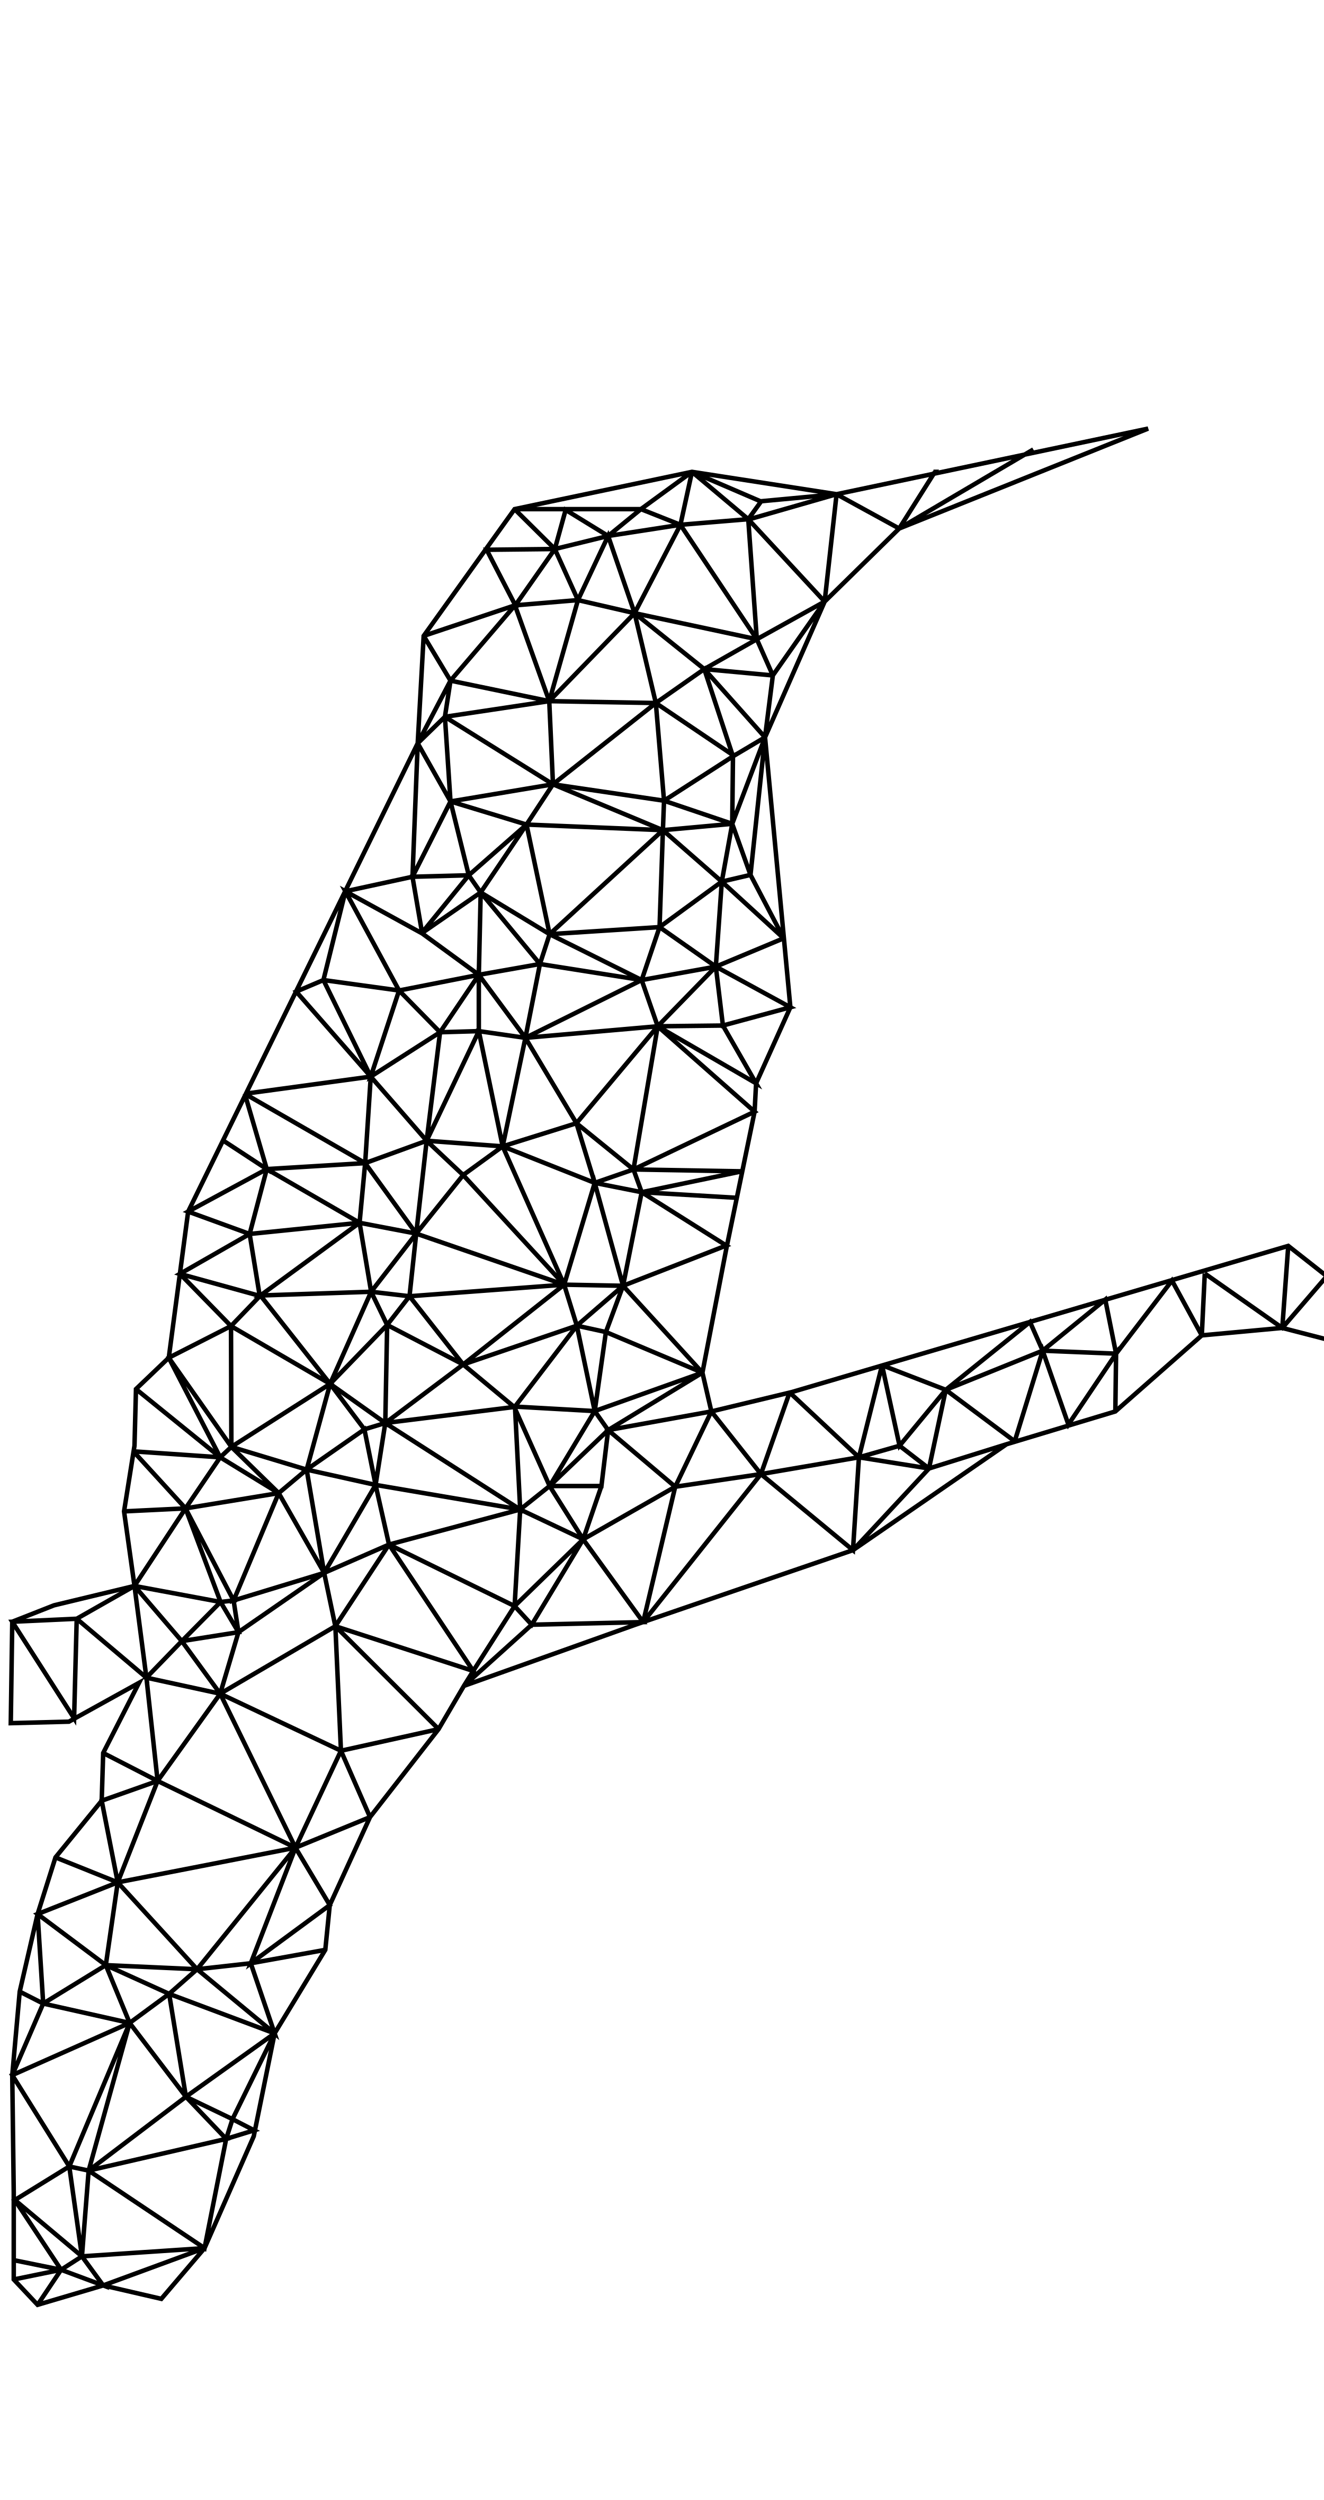 <?xml version="1.0" encoding="UTF-8" standalone="no"?>
<svg
   xmlns:dc="http://purl.org/dc/elements/1.1/"
   xmlns:cc="http://creativecommons.org/ns#"
   xmlns:rdf="http://www.w3.org/1999/02/22-rdf-syntax-ns#"
   xmlns:svg="http://www.w3.org/2000/svg"
   xmlns="http://www.w3.org/2000/svg"
   viewBox="0 0 852 1608"
   height="1608"
   width="852"
   id="svg883"
   version="1.1">
  <defs
     id="defs887" />
  <g
     style="opacity:0.8"
     id="g891" />
  <g
     id="layer1">
    <path
       id="path1169"
       style="fill:none;stroke:#000000;stroke-width:2.891;stroke-linecap:butt;stroke-linejoin:miter;stroke-opacity:1;stroke-miterlimit:4;stroke-dasharray:none"
       d="m 57.046,1396.032 74.58,49.88 13.909,-70.263 m -92.805,75.539 4.317,-55.156 m 9.352,73.861 65.228,-23.981 -78.897,5.276 -8.153,-57.794 m -35.731,72.662 v 0 l 30.456,-6.235 -30.695,-6.235 m 44.125,-2.398 -13.429,8.633 -29.736,-44.844 m 73.861,-113.908 -75.539,33.573 36.69,58.753 v 0 l -35.012,21.583 43.165,36.211 13.669,18.705 -27.098,-10.072 -15.108,22.542 v 0 m 59.232,-181.294 -26.379,94.964 -12.47,-2.638 z m 36.211,47.482 25.899,27.098 -88.489,20.384 z m 29.976,14.388 13.909,7.194 -17.986,5.516 z m 27.098,-55.156 -57.074,40.767 29.976,14.388 z m -148.92,-19.185 55.635,12.47 36.211,47.482 -10.791,-66.187 v 0 m -40.767,-18.465 40.767,18.465 -25.42,18.705 z m 108.633,43.885 -67.865,-25.42 17.986,-15.827 m -58.753,-2.638 58.753,2.638 49.88,41.247 -15.348,-45.084 47.961,-8.633 m -107.913,-108.633 88.729,42.925 m -48.441,-99.04 48.441,99.04 m -28.777,74.34 -34.532,3.837 63.309,-78.177 -114.388,22.302 50.839,55.635 0.24,0.24 m 63.309,-78.177 22.062,36.93 -50.839,37.41 z m 29.256,-62.35 -29.256,62.35 47.961,-19.664 v 0 m -225.419,112.23 15.108,7.674 -19.904,46.043 m 60.192,-70.743 -40.288,24.7 -3.597,-57.554 m 77.218,-85.611 -25.659,65.228 -51.559,20.384 43.885,32.854 7.674,-53.237 m -9.352,-83.213 35.012,17.986 -35.971,12.71 10.312,52.518 -40.048,-16.067 m 202.397,-25.899 -18.705,-42.686 -77.698,-36.691 -40.288,56.115 -7.194,-66.427 m 188.009,33.093 v 0 l -62.829,13.909 -3.597,-80.096 66.427,66.187 m 546.76,-310.79 -3.837,52.758 m -49.88,-35.012 49.88,35.012 28.057,-32.614 m -77.937,-2.398 -1.918,39.808 v 0 m 0,0 -19.185,-35.252 -35.971,47.002 -47.242,-1.918 40.288,-32.854 6.954,34.772 m -65.228,56.355 17.986,-58.273 16.547,47.482 30.695,-45.563 -0.48,37.17 v 0 m -64.748,19.185 -44.364,-33.093 v 0 m -41.007,-15.827 41.007,15.827 62.35,-25.18 -8.153,-18.465 -54.196,43.645 M 548.89,996.993 v 0 l 48.921,-52.518 -18.945,-14.628 -26.139,7.434 45.084,7.194 m -89.688,-48.921 44.604,41.726 14.868,-59.232 11.271,51.798 29.736,-35.971 -10.791,50.599 49.88,-15.587 v 0 m -158.033,19.185 59.232,48.921 3.837,-59.712 z m 18.465,-52.518 -18.465,52.518 -75.779,95.203 m 20.623,-87.05 z m 23.261,-48.441 31.894,40.288 -55.156,8.153 m 0,0 -20.623,87.05 m -109.352,31.415 -5.995,9.592 43.645,-39.328 71.702,-1.679 -38.609,-53.237 v 0 m -44.125,42.925 44.125,-42.925 -33.093,54.916 z m 0,0 -26.619,41.726 m 30.216,-103.836 -3.597,62.11 -80.815,-39.568 m 0,0 -34.532,52.518 88.729,28.777 z m -100,35.971 3.117,20.384 -11.751,39.568 74.1,-43.405 -7.194,-34.292 -55.156,38.129 v 0 m -36.451,5.755 36.451,-5.755 -11.511,-19.424 v 0 m -24.94,25.18 -22.782,23.501 47.482,10.312 z m -67.626,-14.388 -41.487,1.918 39.808,62.11 z m 70.024,-70.983 -32.854,49.88 55.395,10.312 -24.94,25.18 -30.456,-35.491 7.674,58.992 -44.844,-37.889 37.17,-21.103 m 32.854,-49.88 30.935,59.232 -8.393,0.959 z m -39.568,1.918 39.568,-1.918 59.952,-9.832 -29.017,69.064 58.273,-17.746 M 179.348,960.303 141.698,937.281 119.396,970.135 85.823,933.445 m 111.51,11.751 v 0 l -48.441,-14.628 30.456,29.736 m 17.986,-15.108 15.108,-55.156 m -15.108,55.156 11.271,66.427 -29.256,-51.319 z m 11.271,66.427 41.726,-18.225 -8.633,-38.369 -7.194,-35.731 -37.17,25.899 44.364,9.832 z m 3.837,-121.582 22.062,29.256 13.429,-4.077 m 83.453,-10.552 3.357,66.187 -86.81,-55.635 -6.235,39.808 93.045,15.827 -84.412,22.542 m 103.357,-37.65 21.583,34.292 -40.527,-19.185 z m -22.782,-50.839 22.782,50.839 h 33.333 l 4.317,-35.971 m -142.206,-67.626 48.921,25.42 -50.12,37.65 82.973,-10.312 -32.854,-27.338 73.141,-24.94 -39.808,52.038 51.319,2.878 -29.017,48.201 37.65,-35.971 m -142.206,-67.626 -36.691,37.89 35.491,25.18 z m -81.534,-18.945 44.844,56.834 26.379,-59.232 10.312,21.343 14.388,-18.465 m -114.868,19.185 0.24,77.698 63.549,-40.527 z m -62.829,80.575 55.875,3.837 7.194,-6.715 -40.288,-57.314 m 40.048,-20.384 -40.048,20.384 33.093,64.028 -54.196,-43.885 m 28.297,-74.1 32.854,33.573 18.945,-19.664 v 0 m 63.789,-46.762 v 0 l -63.789,46.762 71.223,-2.398 -7.434,-44.364 -70.743,7.194 -44.844,25.659 51.319,14.149 -6.475,-39.808 m 70.743,-7.194 -59.712,-34.532 -50.599,27.338 39.568,14.388 11.031,-41.726 m 0,0 63.309,-3.837 m -91.127,-14.388 27.818,18.225 -14.149,-48.441 v 0 m 205.515,122.781 -64.988,51.319 -34.532,-43.885 -24.7,-2.878 29.017,-37.41 v 0 m 95.203,32.854 -95.203,-32.854 -4.317,40.288 z m 71.463,129.975 -43.165,-36.451 60.671,-36.93 v 0 m 5.755,24.94 -23.261,48.441 -59.232,33.813 11.751,-34.292 4.317,-35.971 z m -75.06,-0.24 69.304,-24.7 -60.671,36.93 z m 7.194,-50.839 -18.705,-4.077 11.511,54.916 z m -26.858,-30.456 8.153,26.379 29.736,-25.659 m 0,0 51.079,55.875 -62.11,-26.139 z m 11.99,-60.192 -11.99,60.192 66.427,-25.899 z m -30.216,-5.995 -19.664,65.467 37.89,0.719 z m -108.153,-27.098 -6.715,59.712 30.216,-37.65 64.988,70.503 -39.568,-88.968 m -165.947,-33.813 77.458,44.604 -3.597,38.369 36.451,6.954 -32.854,-45.324 v 0 m 239.088,22.302 -61.151,-3.597 -30.216,-5.995 -59.232,-23.501 -25.42,18.465 -23.501,-22.062 -39.568,14.388 3.597,-55.635 v 0 m 184.651,-32.374 62.35,54.916 -77.937,37.17 5.276,14.628 64.508,-13.429 -69.784,-1.199 -24.94,8.633 -11.751,-38.369 m -62.829,-59.232 -33.573,70.503 48.921,3.597 47.482,-14.868 36.69,29.736 15.587,-92.086 63.309,36.69 -21.343,-37.17 v 0 m -307.673,43.885 81.055,-11.031 35.971,41.247 8.633,-69.784 m 140.047,-3.837 -85.132,7.434 -29.976,-4.317 15.348,74.1 14.628,-69.784 m 85.132,-7.434 -10.312,-29.736 -74.82,37.17 32.854,54.916 z m -166.426,-23.021 -18.225,55.395 44.604,-28.537 24.94,-0.719 v -36.211 l 29.976,40.527 9.352,-47.482 v 0 m -139.328,10.312 -17.506,7.434 47.961,54.676 z m 204.795,0 -65.467,-10.312 -39.328,6.954 -24.94,36.93 -26.379,-26.858 -48.681,-6.715 14.149,-57.074 m 49.4,27.098 36.451,26.619 m 104.796,3.357 -59.232,-29.496 -6.235,19.185 -38.129,-46.043 -38.129,26.379 30.456,-37.41 -36.211,0.959 v 0 l 6.235,36.451 -49.4,-27.098 34.532,63.789 51.319,-10.072 1.199,-52.997 m 0,0 44.364,26.858 70.743,-4.556 m 2.158,-62.35 -72.901,66.906 -14.868,-70.503 -29.496,43.645 -7.674,-11.031 m -36.211,0.959 -43.165,9.352 m 67.626,-57.794 -24.46,48.441 3.357,-85.851 m 70.024,52.278 -48.921,-14.868 11.751,47.482 z m 87.769,3.597 -87.769,-3.597 17.026,-25.899 m 68.585,91.846 36.211,25.42 -47.722,8.633 z m 40.048,-29.256 -37.89,-33.093 -2.158,62.35 z m -3.837,54.676 -37.41,38.369 41.966,-0.48 m -4.556,-37.89 47.961,26.139 -43.405,11.751 z m 43.645,-18.225 -39.808,-36.451 -3.837,54.676 43.645,-18.225 m -33.093,-73.621 -6.715,37.17 18.465,-4.317 m 0,0 21.343,40.767 v 0 m -11.99,-129.256 -9.352,88.489 -11.751,-32.854 m -44.604,4.077 44.604,-4.077 m 0,0 -43.885,-14.868 -71.463,-10.552 70.743,29.496 0.719,-18.945 m -5.276,-62.829 5.276,62.829 44.364,-28.537 -0.48,43.405 21.103,-55.635 m -136.45,30.216 66.187,-52.278 m 70.263,22.062 -20.623,12.23 -18.465,-56.115 -31.175,21.822 49.4,33.333 m -63.069,-91.127 -54.916,56.594 68.585,1.199 z m -54.916,56.594 2.398,53.477 m -65.947,11.031 65.947,-11.031 -69.544,-43.405 m -17.506,17.026 17.506,-17.026 3.597,54.436 -21.103,-37.41 m 0,0 21.103,-40.288 63.549,13.189 -67.146,10.072 3.597,-23.261 m 82.014,-51.798 -18.465,64.988 -22.062,-61.63 -41.487,48.441 -17.266,-28.777 m 0,0 58.753,-19.664 m 40.527,-3.357 -40.288,3.357 25.42,-36.211 -43.885,0.48 18.465,35.731 h -0.24 m -0.24,-61.87 25.899,25.659 m 34.292,-8.393 v 0 l -27.338,-16.787 -6.954,25.18 m 88.249,-49.64 -32.854,23.981 h -81.295 m 60.192,17.266 -34.292,8.393 14.868,32.854 v 0 m 19.424,-41.247 17.026,49.64 -36.451,-8.393 z m 17.026,49.64 29.496,-56.834 -25.42,-10.072 -21.103,17.266 46.523,-7.194 v 0 m 49.16,73.621 -33.813,19.185 -44.844,-35.971 z m 10.312,23.261 -5.036,39.808 -39.089,-43.885 z m 33.333,-47.482 -43.645,24.221 10.312,23.261 z m -92.805,-49.4 49.16,73.621 -5.516,-77.218 m -36.211,-30.456 -7.434,34.053 43.645,-3.597 m 0,0 49.16,52.997 m 7.674,-69.064 -7.674,69.064 m -41.007,-64.268 -8.153,11.271 -36.211,-30.456 44.125,18.945 48.921,-4.556 v 0 l -56.834,16.307 m 56.834,-16.307 40.288,22.062 v 0 m 86.331,-50.839 -86.331,50.839 23.021,-36.451 h -0.959 m 138.129,-27.818 -200.479,42.206 -93.045,-14.388 -114.148,23.981 -58.513,81.534 -3.837,69.064 -147.721,301.198 -12.47,94.004 -21.103,20.144 -0.959,36.451 -6.715,42.206 6.715,47.961 -51.798,12.47 -26.858,10.552 -0.959,65.228 37.41,-0.959 45.084,-24.94 -23.021,45.084 -0.959,30.695 -29.736,36.451 -11.511,36.451 -11.511,49.88 -4.796,53.717 0.959,75.779 v 55.635 l 15.348,16.307 42.206,-12.47 37.41,8.633 27.818,-32.614 31.655,-71.942 13.429,-66.187 32.614,-53.717 2.878,-28.777 25.899,-56.594 44.125,-56.594 16.307,-27.818 110.311,-39.328 140.047,-47.961 98.801,-68.105 70.024,-21.103 55.635,-48.921 51.798,-4.796 29.736,7.674 0.959,-39.328 -26.858,-21.103 -319.423,94.004 -51.798,12.47 -5.755,-24.94 15.348,-79.616 18.225,-88.249 0.959,-18.225 22.062,-48.921 -16.307,-173.62 38.369,-87.29 47.961,-47.002 z" />
  </g>
</svg>

